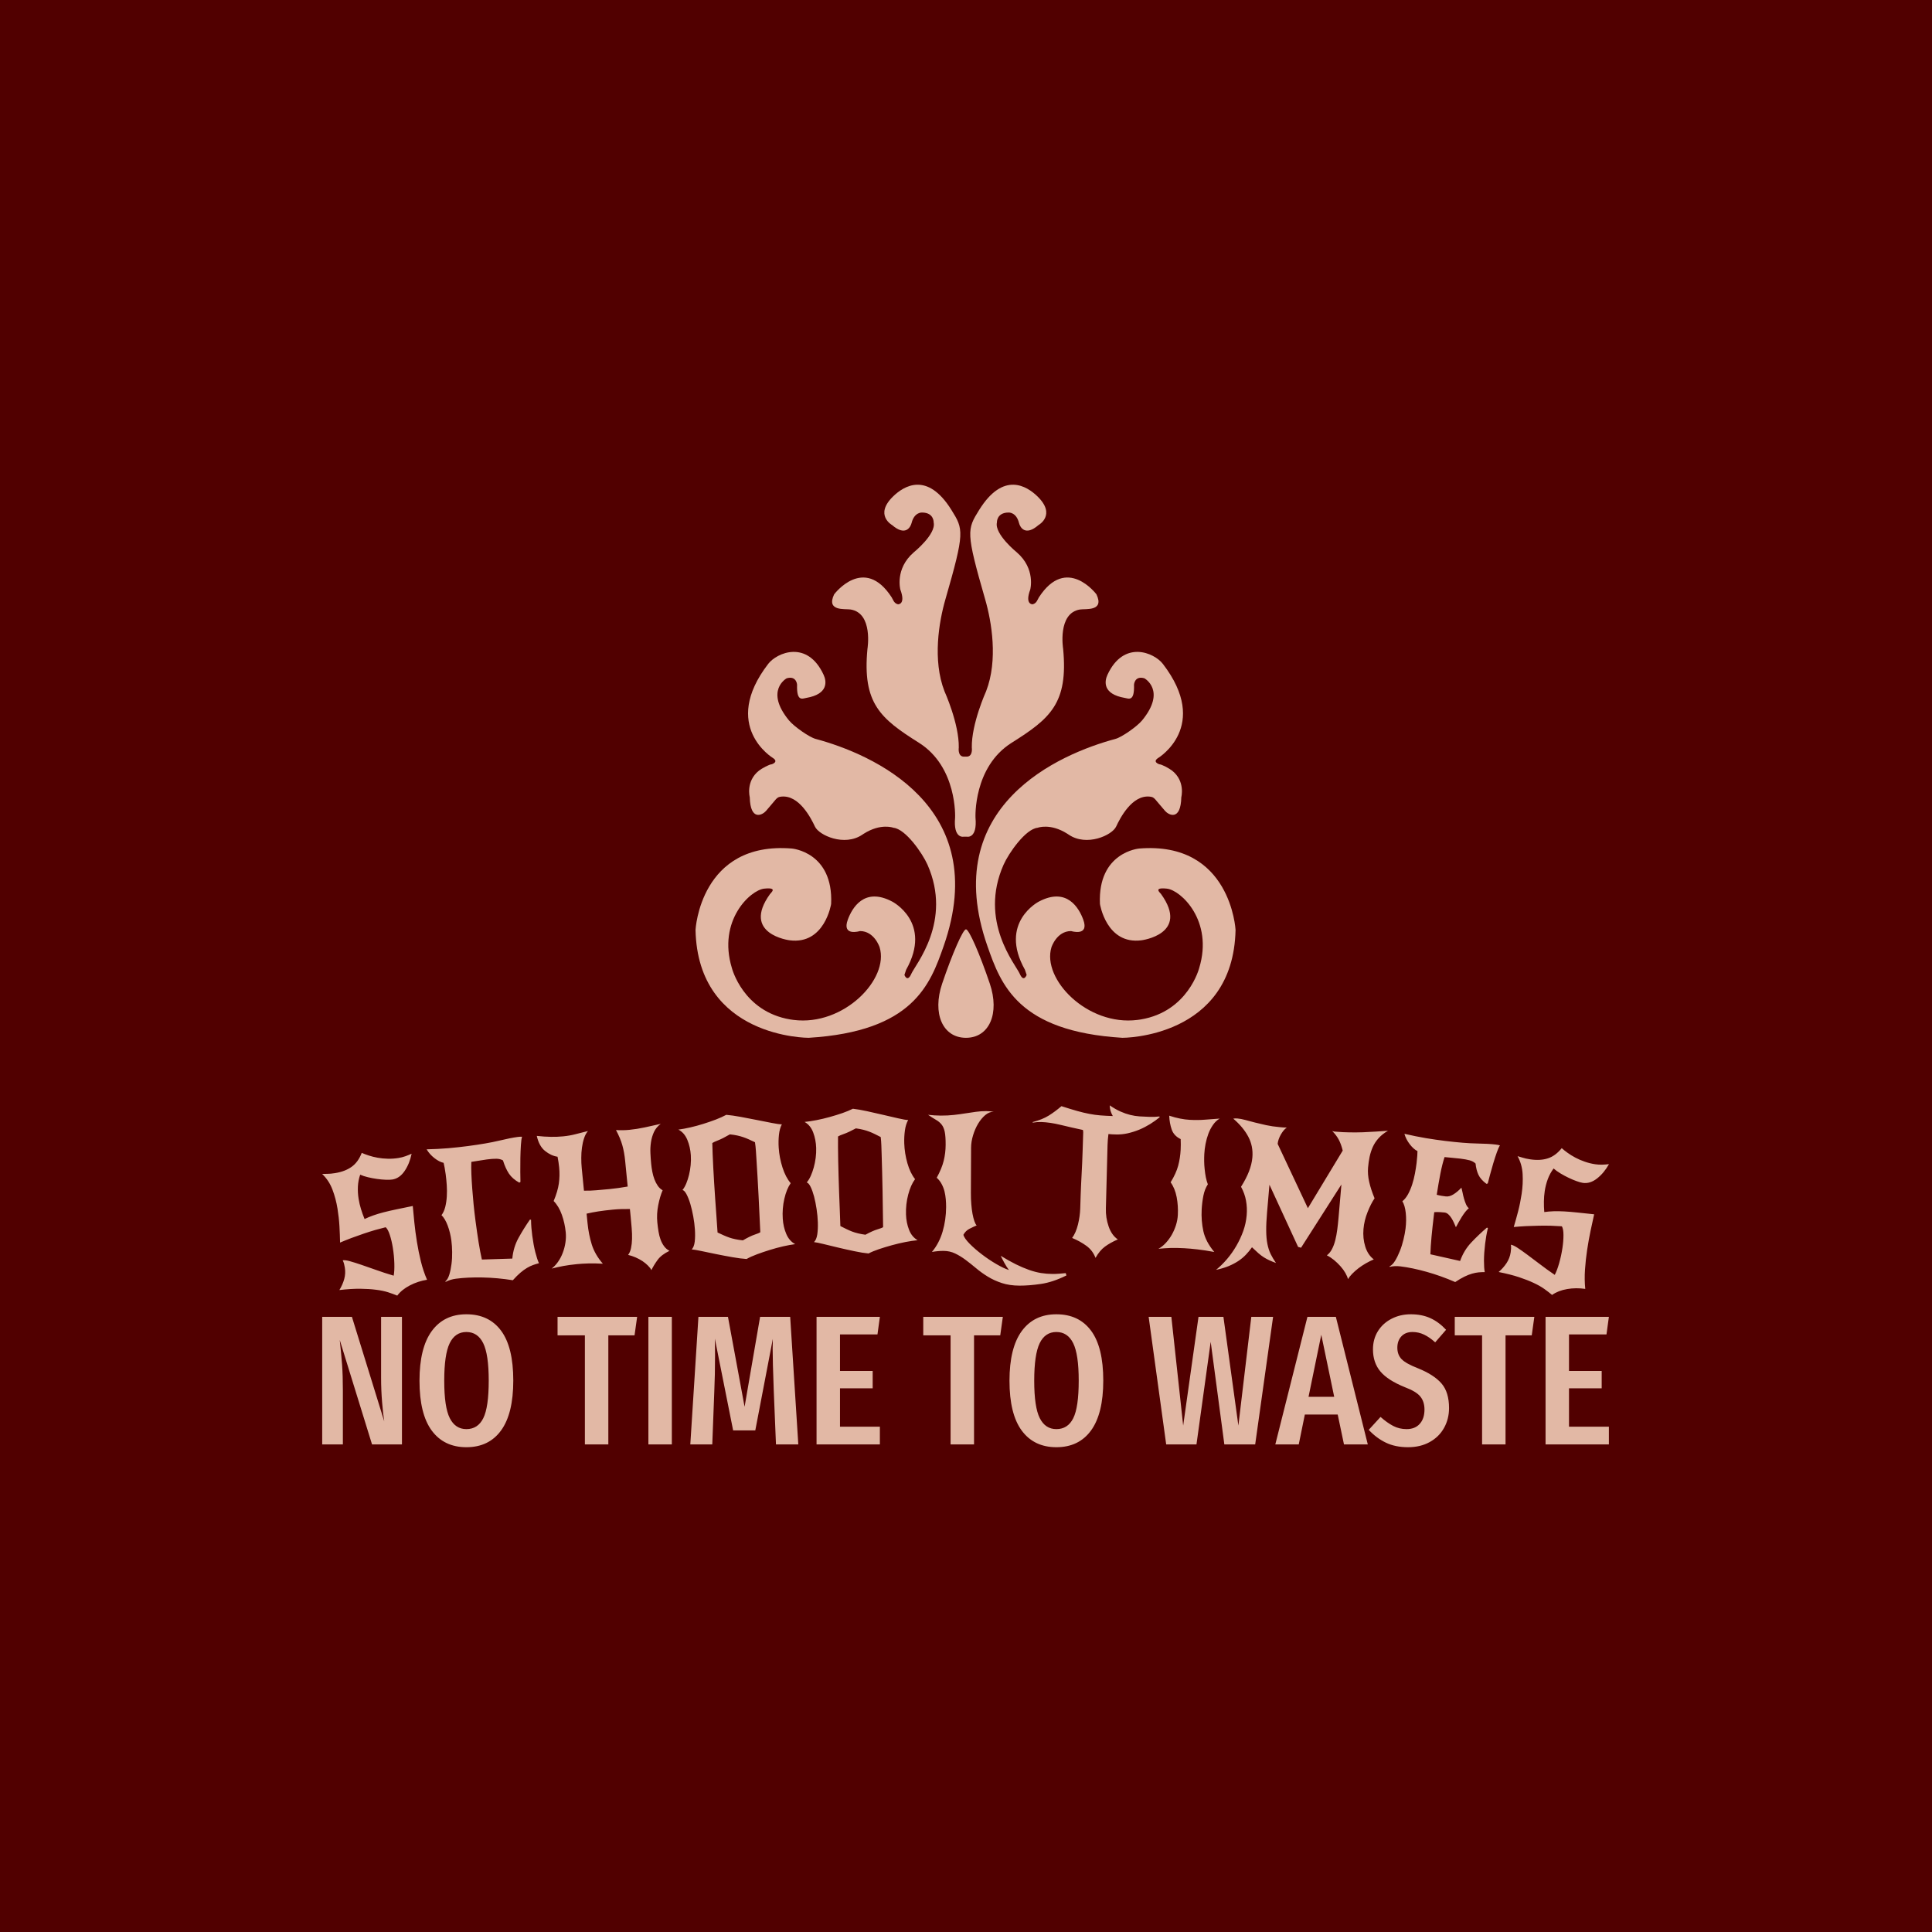 <svg xmlns="http://www.w3.org/2000/svg" version="1.1" xmlns:xlink="http://www.w3.org/1999/xlink" xmlns:svgjs="http://svgjs.dev/svgjs" width="1500" height="1500" viewBox="0 0 1500 1500"><rect width="1500" height="1500" fill="#510000"></rect><g transform="matrix(0.667,0,0,0.667,249.394,376.118)"><svg viewBox="0 0 396 296" data-background-color="#510000" preserveAspectRatio="xMidYMid meet" height="1121" width="1500" xmlns="http://www.w3.org/2000/svg" xmlns:xlink="http://www.w3.org/1999/xlink"><g id="tight-bounds" transform="matrix(1,0,0,1,0.24,0.085)"><svg viewBox="0 0 395.52 295.829" height="295.829" width="395.52"><g><svg viewBox="0 0 395.52 295.829" height="295.829" width="395.52"><g transform="matrix(1,0,0,1,0,190.763)"><svg viewBox="0 0 395.52 105.066" height="105.066" width="395.52"><g id="textblocktransform"><svg viewBox="0 0 395.52 105.066" height="105.066" width="395.52" id="textblock"><g><svg viewBox="0 0 395.52 58.469" height="58.469" width="395.52"><g transform="matrix(1,0,0,1,0,0)"><svg width="395.52" viewBox="-1.262 -40.338 350.395 51.798" height="58.469" data-palette-color="#e2b8a5"><path d="M9.102-21.464v0c-0.364 1.051-0.572 2.131-0.622 3.241-0.05 1.115 0.015 2.233 0.195 3.351v0c0.151 0.935 0.367 1.859 0.649 2.772 0.275 0.908 0.599 1.811 0.974 2.71v0c0.733-0.354 1.515-0.68 2.344-0.975 0.824-0.295 1.751-0.576 2.782-0.843 1.024-0.266 2.189-0.535 3.496-0.807 1.306-0.278 2.806-0.587 4.5-0.927v0c0.108 1.299 0.251 2.792 0.428 4.479 0.171 1.688 0.406 3.463 0.706 5.325v0c0.284 1.764 0.642 3.526 1.074 5.287 0.432 1.76 0.991 3.426 1.676 4.997v0c-1.672 0.269-3.236 0.785-4.694 1.546-1.464 0.763-2.602 1.685-3.413 2.768v0c-0.745-0.305-1.577-0.607-2.496-0.905-0.919-0.298-2.002-0.525-3.25-0.681-1.242-0.165-2.682-0.257-4.319-0.277-1.63-0.014-3.529 0.102-5.696 0.35v0c0.598-0.981 1.038-1.98 1.32-2.998 0.282-1.018 0.337-2.056 0.166-3.116v0c-0.057-0.355-0.128-0.692-0.213-1.009-0.085-0.317-0.205-0.642-0.36-0.975v0c0.448-0.072 1.103 0.011 1.965 0.251 0.862 0.239 1.886 0.56 3.073 0.963 1.186 0.403 2.524 0.87 4.013 1.4 1.484 0.537 3.092 1.062 4.822 1.573v0c0.16-0.85 0.22-1.97 0.178-3.361-0.043-1.398-0.18-2.817-0.413-4.259v0c-0.203-1.257-0.471-2.402-0.807-3.435-0.329-1.034-0.707-1.746-1.134-2.137v0c-0.858 0.206-1.807 0.457-2.846 0.752-1.038 0.302-2.102 0.639-3.19 1.011-1.095 0.372-2.187 0.761-3.277 1.165-1.088 0.412-2.125 0.829-3.11 1.251v0c-0.026-1.38-0.082-2.857-0.167-4.43-0.09-1.566-0.267-3.168-0.531-4.806v0c-0.295-1.83-0.757-3.568-1.387-5.216-0.622-1.642-1.556-3.055-2.8-4.239v0c0.321-0.018 0.779-0.028 1.373-0.029 0.595 0.005 1.311-0.059 2.146-0.193v0c1.83-0.295 3.334-0.868 4.514-1.72 1.187-0.846 2.104-2.112 2.752-3.796v0c0.531 0.239 1.171 0.48 1.919 0.724 0.748 0.244 1.557 0.445 2.427 0.602 0.863 0.158 1.775 0.247 2.737 0.268 0.957 0.028 1.932-0.038 2.926-0.198v0c0.645-0.104 1.265-0.261 1.859-0.472 0.588-0.209 1.158-0.44 1.712-0.691v0c-0.365 1.801-1 3.369-1.907 4.703-0.906 1.334-2.017 2.108-3.333 2.32v0c-0.454 0.073-1.052 0.095-1.792 0.066-0.747-0.028-1.536-0.1-2.365-0.217-0.821-0.111-1.643-0.265-2.465-0.464-0.829-0.197-1.541-0.43-2.139-0.699zM32.362 7.727l-0.069-0.142c0.451-0.355 0.808-0.961 1.071-1.816 0.264-0.855 0.463-1.816 0.598-2.884 0.141-1.068 0.201-2.168 0.179-3.301-0.015-1.128-0.083-2.158-0.207-3.09v0c-0.192-1.454-0.528-2.822-1.006-4.103-0.485-1.281-1.047-2.225-1.686-2.834v0c0.447-0.584 0.787-1.325 1.017-2.222 0.224-0.897 0.367-1.851 0.429-2.861 0.061-1.01 0.057-2.035-0.013-3.075-0.07-1.04-0.165-2.012-0.285-2.918v0c-0.098-0.74-0.2-1.382-0.305-1.927-0.106-0.544-0.194-0.96-0.266-1.246v0c-0.774-0.16-1.611-0.591-2.511-1.292-0.893-0.702-1.597-1.497-2.11-2.384v0c2.098-0.049 4.079-0.152 5.94-0.311 1.868-0.166 3.624-0.358 5.27-0.575v0c3.516-0.465 6.34-0.952 8.472-1.463 2.131-0.51 3.825-0.849 5.081-1.015v0c0.258-0.034 0.483-0.057 0.676-0.069 0.193-0.012 0.375-0.013 0.545-0.001v0c-0.14 0.415-0.246 1.169-0.317 2.261-0.071 1.092-0.119 2.279-0.144 3.559-0.025 1.288-0.031 2.536-0.02 3.745 0.013 1.215 0.026 2.132 0.041 2.749v0l-0.318 0.193c-1.241-0.69-2.18-1.511-2.817-2.462-0.629-0.946-1.171-2.145-1.625-3.598v0c-0.502-0.29-1.097-0.44-1.785-0.45-0.694-0.009-1.556 0.054-2.587 0.19v0c-0.839 0.111-1.643 0.234-2.412 0.37-0.769 0.135-1.378 0.233-1.828 0.292v0c-0.041 0.96-0.037 2.059 0.012 3.297 0.049 1.238 0.126 2.556 0.23 3.953 0.104 1.398 0.229 2.851 0.375 4.359 0.152 1.506 0.326 3 0.522 4.48v0c0.269 2.036 0.547 3.962 0.834 5.781 0.293 1.811 0.592 3.385 0.897 4.723v0l8.288-0.258c0.186-2.055 0.751-3.936 1.695-5.641 0.939-1.698 1.974-3.358 3.104-4.98v0l0.299 0.051c0.006 0.759 0.04 1.501 0.103 2.226 0.063 0.731 0.14 1.437 0.23 2.118v0c0.221 1.672 0.5 3.175 0.838 4.509 0.344 1.333 0.674 2.325 0.988 2.976v0c-0.54 0.139-1.07 0.299-1.59 0.483-0.514 0.182-1.061 0.443-1.642 0.782-0.581 0.339-1.188 0.779-1.823 1.32-0.635 0.541-1.321 1.224-2.059 2.048v0c-2.816-0.448-5.573-0.699-8.27-0.753-2.704-0.053-5.119 0.061-7.248 0.343v0c-1.031 0.136-1.961 0.424-2.791 0.863zM71.125-33.35v0c-0.44 0.499-0.791 1.147-1.054 1.943-0.264 0.79-0.458 1.643-0.582 2.56-0.125 0.91-0.186 1.847-0.185 2.811-0.005 0.965 0.035 1.882 0.121 2.752v0l0.608 6.17c1.081 0.027 2.206-0.01 3.376-0.112 1.163-0.095 2.362-0.203 3.595-0.324v0c0.876-0.086 1.684-0.183 2.424-0.289 0.74-0.106 1.577-0.239 2.513-0.399v0l-0.69-6.996c-0.156-1.586-0.414-3.007-0.773-4.265-0.351-1.252-0.925-2.625-1.722-4.121v0c1.181 0.085 2.405 0.064 3.672-0.06v0c1.36-0.134 2.752-0.355 4.175-0.663 1.424-0.301 2.87-0.621 4.336-0.96v0c-0.818 0.603-1.432 1.34-1.842 2.211-0.403 0.877-0.675 1.812-0.818 2.804-0.15 0.993-0.198 1.996-0.146 3.009 0.046 1.007 0.112 1.948 0.198 2.824v0c0.073 0.743 0.179 1.476 0.318 2.199 0.138 0.723 0.33 1.408 0.574 2.054 0.245 0.646 0.547 1.229 0.906 1.749 0.359 0.521 0.802 0.932 1.328 1.236v0c-0.482 1.093-0.881 2.442-1.199 4.047-0.318 1.599-0.4 3.175-0.247 4.727v0c0.083 0.843 0.19 1.659 0.322 2.451 0.124 0.785 0.31 1.517 0.558 2.195 0.248 0.679 0.569 1.284 0.963 1.815 0.395 0.537 0.885 0.954 1.47 1.252v0c-1.465 0.7-2.546 1.527-3.243 2.48-0.69 0.952-1.252 1.875-1.686 2.769v0c-0.201-0.409-0.52-0.826-0.958-1.253-0.431-0.433-0.927-0.836-1.486-1.21-0.559-0.367-1.174-0.698-1.846-0.993-0.665-0.289-1.347-0.517-2.047-0.683v0c0.373-0.492 0.637-1.115 0.791-1.866 0.161-0.746 0.253-1.579 0.276-2.499 0.023-0.92-0.01-1.898-0.099-2.935-0.082-1.037-0.176-2.089-0.281-3.157v0l-0.201-2.041c-0.952-0.007-1.778 0.001-2.48 0.024-0.701 0.022-1.44 0.072-2.216 0.148v0c-1.453 0.143-2.754 0.302-3.902 0.475-1.141 0.18-2.206 0.385-3.195 0.617v0l0.253 2.567c0.205 2.077 0.591 4.025 1.159 5.845 0.575 1.826 1.581 3.565 3.017 5.219v0c-1.475-0.082-2.794-0.106-3.956-0.072-1.156 0.034-2.171 0.094-3.047 0.18v0c-1.453 0.143-2.709 0.314-3.768 0.512-1.058 0.205-2.114 0.44-3.166 0.704v0c0.635-0.485 1.211-1.098 1.728-1.838 0.517-0.734 0.943-1.543 1.278-2.428 0.342-0.884 0.586-1.806 0.732-2.765 0.153-0.966 0.183-1.917 0.09-2.852v0c-0.163-1.652-0.518-3.245-1.064-4.779-0.54-1.534-1.282-2.778-2.226-3.73v0c0.743-1.768 1.216-3.366 1.416-4.792 0.201-1.427 0.228-2.886 0.081-4.379v0c-0.089-0.902-0.234-1.866-0.436-2.891v0c-1.19-0.177-2.327-0.705-3.412-1.583-1.084-0.871-1.831-2.234-2.242-4.089v0c1.389 0.158 2.67 0.242 3.844 0.254 1.181 0.018 2.289-0.025 3.323-0.127v0c1.234-0.122 2.383-0.325 3.447-0.611 1.07-0.286 2.178-0.566 3.323-0.841zM106.412-5.721v0c0.606 0.281 1.161 0.536 1.663 0.764 0.509 0.227 1.02 0.431 1.533 0.612 0.519 0.18 1.077 0.331 1.673 0.452 0.596 0.128 1.271 0.231 2.024 0.31v0c1.32-0.767 2.378-1.283 3.176-1.549 0.798-0.266 1.321-0.487 1.571-0.664v0c-0.138-3.151-0.296-6.458-0.474-9.92-0.178-3.462-0.368-6.75-0.57-9.863v0c-0.053-0.812-0.105-1.617-0.157-2.415-0.052-0.798-0.135-1.568-0.25-2.309v0c-0.6-0.288-1.154-0.546-1.664-0.774-0.502-0.228-1.01-0.429-1.522-0.602-0.519-0.18-1.067-0.332-1.643-0.455-0.583-0.129-1.251-0.233-2.004-0.311v0c-1.32 0.767-2.387 1.307-3.202 1.621-0.808 0.313-1.336 0.561-1.585 0.744v0c0.019 0.814 0.05 1.797 0.091 2.951 0.041 1.153 0.099 2.395 0.172 3.726 0.066 1.332 0.147 2.73 0.242 4.193 0.095 1.457 0.187 2.884 0.278 4.281v0c0.095 1.464 0.207 3.04 0.337 4.729 0.123 1.682 0.226 3.175 0.311 4.479zM96.863-17.287v0c0.39-0.48 0.735-1.08 1.035-1.801 0.294-0.721 0.544-1.502 0.75-2.343 0.205-0.848 0.352-1.73 0.439-2.644 0.087-0.921 0.102-1.82 0.046-2.699v0c-0.097-1.49-0.415-2.886-0.954-4.187-0.545-1.301-1.357-2.227-2.435-2.778v0c1-0.132 2.086-0.333 3.258-0.602 1.178-0.27 2.357-0.591 3.535-0.961 1.185-0.371 2.319-0.762 3.401-1.173 1.082-0.418 2.029-0.847 2.843-1.287v0c1.081 0.09 2.376 0.273 3.884 0.549 1.501 0.277 2.993 0.564 4.475 0.862 1.489 0.297 2.853 0.566 4.091 0.807 1.239 0.247 2.135 0.369 2.689 0.366v0c-0.411 0.775-0.676 1.731-0.796 2.868-0.12 1.13-0.141 2.297-0.063 3.501v0c0.118 1.816 0.462 3.611 1.031 5.385 0.569 1.774 1.313 3.198 2.232 4.274v0c-0.746 1.064-1.322 2.481-1.728 4.251-0.406 1.77-0.549 3.58-0.429 5.43v0c0.097 1.49 0.417 2.872 0.96 4.146 0.537 1.268 1.345 2.191 2.425 2.769v0c-1 0.132-2.103 0.334-3.308 0.605-1.204 0.279-2.406 0.604-3.604 0.976-1.198 0.372-2.355 0.764-3.471 1.177-1.116 0.413-2.066 0.842-2.853 1.288v0c-1.08-0.064-2.363-0.227-3.85-0.492-1.48-0.258-2.954-0.536-4.423-0.835-1.469-0.292-2.816-0.572-4.043-0.84-1.226-0.261-2.101-0.408-2.624-0.441v0c0.432-0.449 0.706-1.158 0.824-2.127 0.111-0.969 0.126-2.069 0.046-3.3v0c-0.074-1.138-0.225-2.327-0.452-3.569-0.228-1.241-0.495-2.383-0.804-3.425-0.314-1.035-0.658-1.901-1.03-2.598-0.366-0.691-0.731-1.075-1.097-1.152zM139.854-7.477v0c0.597 0.301 1.142 0.573 1.637 0.817 0.501 0.244 1.006 0.464 1.512 0.662 0.513 0.197 1.066 0.366 1.657 0.507 0.592 0.148 1.263 0.273 2.013 0.375v0c1.344-0.724 2.419-1.205 3.225-1.445 0.806-0.239 1.336-0.443 1.591-0.611v0c-0.035-3.154-0.085-6.464-0.15-9.931-0.065-3.466-0.148-6.759-0.248-9.877v0c-0.026-0.813-0.052-1.619-0.078-2.418-0.026-0.8-0.084-1.571-0.175-2.316v0c-0.59-0.308-1.136-0.584-1.638-0.828-0.495-0.244-0.995-0.461-1.501-0.652-0.513-0.197-1.056-0.366-1.628-0.507-0.578-0.148-1.243-0.273-1.993-0.376v0c-1.344 0.724-2.428 1.229-3.253 1.515-0.818 0.287-1.354 0.517-1.608 0.693v0c-0.007 0.814-0.009 1.798-0.005 2.951 0.004 1.154 0.021 2.397 0.05 3.731 0.023 1.333 0.058 2.733 0.106 4.198 0.047 1.459 0.093 2.889 0.138 4.288v0c0.047 1.466 0.108 3.045 0.183 4.737 0.068 1.685 0.123 3.181 0.164 4.487zM130.686-19.348v0c0.405-0.467 0.77-1.055 1.094-1.766 0.317-0.711 0.592-1.483 0.825-2.318 0.233-0.841 0.408-1.717 0.526-2.628 0.117-0.918 0.162-1.816 0.133-2.696v0c-0.048-1.493-0.32-2.898-0.816-4.216-0.503-1.318-1.284-2.27-2.343-2.856v0c1.004-0.099 2.096-0.264 3.275-0.496 1.186-0.232 2.375-0.513 3.565-0.845 1.197-0.332 2.342-0.686 3.437-1.061 1.095-0.382 2.056-0.78 2.883-1.194v0c1.078 0.125 2.366 0.351 3.864 0.676 1.491 0.325 2.973 0.661 4.445 1.007 1.479 0.346 2.833 0.659 4.062 0.94 1.23 0.287 2.122 0.438 2.676 0.454v0c-0.436 0.761-0.732 1.708-0.888 2.84-0.157 1.126-0.216 2.292-0.178 3.497v0c0.059 1.819 0.344 3.624 0.855 5.416 0.511 1.791 1.208 3.239 2.091 4.344v0c-0.78 1.039-1.402 2.436-1.865 4.193-0.464 1.756-0.666 3.56-0.606 5.412v0c0.048 1.493 0.323 2.884 0.825 4.176 0.495 1.285 1.273 2.233 2.333 2.846v0c-1.004 0.099-2.113 0.265-3.326 0.497-1.213 0.239-2.424 0.525-3.634 0.858-1.21 0.333-2.379 0.687-3.508 1.064-1.128 0.377-2.093 0.775-2.893 1.194v0c-1.077-0.099-2.354-0.304-3.832-0.617-1.471-0.306-2.935-0.632-4.394-0.979-1.458-0.34-2.796-0.664-4.013-0.971-1.217-0.301-2.086-0.476-2.608-0.526v0c0.446-0.435 0.744-1.135 0.893-2.1 0.142-0.965 0.194-2.064 0.153-3.297v0c-0.037-1.139-0.149-2.333-0.335-3.581-0.187-1.248-0.418-2.398-0.692-3.45-0.28-1.045-0.596-1.922-0.945-2.63-0.343-0.703-0.696-1.098-1.059-1.187zM201.219 5.34l0.188 0.631c-2.479 1.229-4.792 1.999-6.94 2.31-2.148 0.317-4.099 0.472-5.852 0.465v0c-1.793-0.008-3.389-0.241-4.787-0.701-1.398-0.459-2.672-1.041-3.823-1.746-1.15-0.705-2.21-1.466-3.18-2.284-0.977-0.818-1.933-1.578-2.87-2.282-0.944-0.704-1.895-1.285-2.853-1.742-0.958-0.464-2.007-0.699-3.147-0.704v0c-1.04-0.004-2.097 0.091-3.171 0.287v0c1.307-1.561 2.275-3.404 2.903-5.528 0.629-2.131 0.949-4.366 0.959-6.706v0c0.003-0.687-0.027-1.397-0.091-2.13-0.064-0.727-0.18-1.441-0.35-2.142-0.177-0.701-0.437-1.369-0.782-2.003-0.337-0.641-0.781-1.207-1.333-1.696v0c0.921-1.683 1.554-3.223 1.9-4.622 0.346-1.399 0.522-2.848 0.529-4.348v0c0.007-1.527-0.075-2.704-0.245-3.531-0.176-0.834-0.46-1.495-0.851-1.983-0.385-0.488-0.879-0.907-1.485-1.257-0.599-0.343-1.337-0.809-2.214-1.399v0c0.62 0.069 1.213 0.122 1.779 0.157 0.573 0.036 1.136 0.055 1.69 0.058v0c1.3 0.006 2.504-0.056 3.611-0.185 1.107-0.122 2.148-0.264 3.122-0.426 0.981-0.156 1.925-0.295 2.832-0.418 0.914-0.129 1.841-0.192 2.781-0.188v0c0.653 0.003 1.353 0.056 2.099 0.159v0c-0.813-0.003-1.588 0.3-2.324 0.91-0.729 0.617-1.383 1.404-1.96 2.361-0.571 0.958-1.029 2.012-1.374 3.164-0.352 1.159-0.53 2.288-0.534 3.388v0l-0.053 12.35c-0.005 1.073 0.034 2.09 0.116 3.051 0.076 0.96 0.185 1.824 0.329 2.591 0.143 0.761 0.311 1.418 0.502 1.972 0.191 0.554 0.399 0.945 0.625 1.173v0c-0.554 0.231-1.196 0.532-1.924 0.902-0.735 0.37-1.301 0.928-1.697 1.672v0c0.197 0.654 0.77 1.463 1.719 2.428 0.956 0.964 2.068 1.929 3.338 2.894 1.263 0.965 2.569 1.841 3.919 2.627 1.343 0.786 2.488 1.327 3.433 1.625v0c-0.424-0.555-0.838-1.2-1.242-1.936-0.404-0.735-0.734-1.38-0.992-1.934v0c1.496 0.92 2.876 1.692 4.14 2.318 1.264 0.619 2.459 1.127 3.584 1.525 1.118 0.391 2.197 0.673 3.236 0.844 1.039 0.164 2.096 0.249 3.169 0.254v0c0.553 0.002 1.123-0.019 1.711-0.063 0.587-0.044 1.207-0.098 1.86-0.162zM226.717-37.314l0.094 0.193c-0.802 0.661-1.675 1.287-2.621 1.877-0.946 0.583-1.929 1.089-2.95 1.517-1.027 0.421-2.082 0.754-3.164 0.999-1.082 0.239-2.159 0.341-3.231 0.307v0c-0.353-0.011-0.693-0.022-1.02-0.033-0.327-0.01-0.652-0.038-0.978-0.081v0c-0.131 0.976-0.213 1.968-0.245 2.973v0c-0.088 2.765-0.161 5.544-0.217 8.338-0.056 2.8-0.135 5.775-0.235 8.927v0c-0.054 1.692 0.197 3.338 0.752 4.936 0.549 1.592 1.382 2.766 2.499 3.522v0c-1.387 0.603-2.555 1.256-3.505 1.959-0.956 0.703-1.813 1.726-2.569 3.069v0c-0.51-1.35-1.339-2.444-2.486-3.281-1.141-0.83-2.435-1.545-3.884-2.145v0c0.683-0.925 1.212-2.139 1.587-3.641 0.368-1.502 0.575-2.966 0.621-4.393v0c0.045-1.399 0.085-2.645 0.12-3.738 0.035-1.086 0.077-2.102 0.127-3.047 0.043-0.939 0.089-1.848 0.138-2.727 0.041-0.879 0.088-1.821 0.14-2.827 0.046-1.006 0.088-2.112 0.126-3.318 0.038-1.199 0.084-2.612 0.136-4.238v0c0.008-0.26 0.016-0.506 0.024-0.739 0.007-0.227-0.018-0.471-0.077-0.733v0c-2.133-0.455-4.159-0.917-6.079-1.385-1.926-0.469-3.685-0.728-5.278-0.779v0c-0.713-0.023-1.478 0.033-2.296 0.166v0l-0.045-0.151c1.776-0.463 3.235-1.05 4.378-1.761 1.143-0.71 2.301-1.567 3.474-2.57v0c1.677 0.541 3.104 0.976 4.281 1.307 1.177 0.331 2.276 0.593 3.296 0.786 1.021 0.199 2.024 0.338 3.008 0.417 0.991 0.078 2.123 0.138 3.396 0.178v0c-0.309-0.564-0.523-1.067-0.642-1.511-0.113-0.437-0.178-0.903-0.195-1.397v0c1.051 0.721 2.033 1.282 2.948 1.685 0.914 0.403 1.792 0.708 2.632 0.915 0.84 0.207 1.683 0.341 2.528 0.401 0.845 0.054 1.721 0.095 2.627 0.124v0c0.52 0.017 1 0.019 1.441 0.006 0.441-0.019 0.889-0.055 1.344-0.107zM243.132-36.74v0c-0.71 0.416-1.319 0.994-1.826 1.734-0.514 0.733-0.934 1.542-1.262 2.425-0.321 0.877-0.574 1.792-0.759 2.743-0.178 0.952-0.291 1.864-0.338 2.736v0c-0.033 0.619-0.046 1.279-0.037 1.981 0.009 0.702 0.053 1.422 0.134 2.16 0.074 0.738 0.178 1.462 0.313 2.17 0.142 0.702 0.328 1.353 0.556 1.953v0c-0.567 0.851-0.973 1.887-1.219 3.109-0.24 1.229-0.393 2.459-0.46 3.691v0c-0.112 2.084 0.041 4.071 0.459 5.963 0.418 1.899 1.408 3.785 2.97 5.658v0c-1.745-0.321-3.275-0.557-4.589-0.708-1.307-0.151-2.497-0.255-3.568-0.313v0c-1.465-0.079-2.735-0.101-3.812-0.065-1.077 0.042-2.156 0.114-3.236 0.215v0c0.708-0.382 1.371-0.907 1.987-1.575 0.624-0.667 1.171-1.412 1.643-2.234 0.465-0.823 0.846-1.697 1.143-2.623 0.291-0.932 0.46-1.851 0.509-2.756v0c0.089-1.658-0.016-3.286-0.317-4.884-0.308-1.599-0.856-2.94-1.645-4.025v0c1.003-1.635 1.689-3.144 2.057-4.526 0.368-1.382 0.593-2.822 0.673-4.32v0c0.049-0.905 0.051-1.88 0.008-2.923v0c-1.236-0.594-2.051-1.463-2.443-2.606-0.399-1.143-0.625-2.401-0.678-3.772v0c1.056 0.351 2.043 0.614 2.962 0.791 0.918 0.183 1.8 0.297 2.645 0.343v0c1.491 0.08 2.877 0.065 4.159-0.046 1.275-0.111 2.598-0.21 3.971-0.296zM265.292-1.579l-0.804-0.22-7.801-16.935-0.643 7.442c-0.173 2.006-0.252 3.695-0.238 5.069 0.009 1.373 0.115 2.576 0.321 3.611 0.206 1.028 0.501 1.944 0.886 2.746 0.393 0.797 0.878 1.612 1.455 2.445v0c-0.694-0.254-1.302-0.501-1.823-0.74-0.515-0.239-1.013-0.509-1.495-0.812-0.476-0.302-0.966-0.672-1.47-1.111-0.497-0.438-1.08-0.977-1.748-1.616v0c-0.519 0.738-1.076 1.416-1.671 2.034-0.589 0.618-1.274 1.188-2.055 1.709-0.781 0.515-1.66 0.977-2.639 1.388-0.985 0.403-2.125 0.743-3.42 1.019v0c1.051-0.853 2.049-1.834 2.994-2.943 0.946-1.109 1.792-2.311 2.54-3.605 0.747-1.287 1.371-2.628 1.873-4.023 0.495-1.396 0.806-2.821 0.932-4.276v0c0.118-1.362 0.059-2.692-0.177-3.99-0.23-1.291-0.683-2.555-1.359-3.791v0c1.85-2.905 2.879-5.559 3.087-7.964v0c0.176-2.039-0.19-3.921-1.098-5.645-0.914-1.732-2.284-3.379-4.109-4.942v0c0.333-0.065 0.709-0.079 1.127-0.044v0c0.651 0.056 1.369 0.192 2.153 0.407 0.778 0.214 1.638 0.443 2.581 0.685 0.943 0.242 1.976 0.485 3.099 0.73 1.123 0.244 2.365 0.425 3.727 0.543v0c0.319 0.028 0.634 0.055 0.946 0.081 0.306 0.026 0.622 0.037 0.951 0.032v0c-0.312 0.207-0.607 0.476-0.883 0.807-0.27 0.338-0.52 0.708-0.748 1.11-0.236 0.408-0.43 0.833-0.582 1.275-0.152 0.442-0.245 0.859-0.279 1.25v0l8.233 17.514 9.486-15.691c-0.287-1.169-0.649-2.164-1.087-2.985-0.438-0.821-1.032-1.605-1.784-2.352v0c0.227 0.087 0.436 0.138 0.629 0.154 0.193 0.017 0.402 0.035 0.628 0.055v0c1.103 0.095 2.259 0.152 3.468 0.169 1.202 0.024 2.411 0.014 3.626-0.028 1.208-0.043 2.388-0.105 3.539-0.186 1.151-0.075 2.251-0.15 3.302-0.227v0c-1.029 0.6-1.876 1.27-2.542 2.009-0.673 0.745-1.2 1.539-1.581 2.383-0.381 0.85-0.673 1.749-0.876 2.694-0.196 0.947-0.337 1.921-0.423 2.925v0c-0.107 1.235-0.005 2.536 0.305 3.901 0.304 1.365 0.793 2.859 1.47 4.483v0c-0.674 0.986-1.311 2.239-1.911 3.759-0.606 1.513-0.976 3.047-1.111 4.602v0c-0.146 1.687 0.017 3.287 0.489 4.8 0.472 1.506 1.245 2.664 2.32 3.472v0c-0.708 0.3-1.425 0.656-2.15 1.069-0.718 0.413-1.393 0.86-2.023 1.341-0.631 0.487-1.196 0.987-1.696 1.499-0.499 0.512-0.886 1.001-1.16 1.466v0c-0.117-0.499-0.354-1.058-0.708-1.677-0.355-0.62-0.8-1.23-1.338-1.832-0.537-0.602-1.124-1.168-1.76-1.698-0.644-0.524-1.293-0.948-1.948-1.273v0c0.557-0.407 1.021-0.969 1.391-1.686 0.376-0.717 0.677-1.524 0.902-2.421 0.225-0.897 0.405-1.862 0.541-2.895 0.136-1.032 0.249-2.066 0.338-3.102v0l0.794-9.186zM289.426 3.642l-0.032-0.155c0.525-0.232 1.022-0.729 1.491-1.491 0.469-0.762 0.901-1.643 1.298-2.643 0.403-0.999 0.736-2.05 0.997-3.153 0.267-1.096 0.458-2.11 0.572-3.043v0c0.177-1.456 0.193-2.864 0.049-4.225-0.15-1.361-0.459-2.416-0.925-3.165v0c0.579-0.454 1.092-1.086 1.54-1.898 0.441-0.813 0.818-1.7 1.13-2.663 0.312-0.963 0.563-1.956 0.754-2.981 0.192-1.024 0.342-1.99 0.453-2.896v0c0.09-0.741 0.152-1.388 0.185-1.942 0.034-0.553 0.052-0.978 0.054-1.273v0c-0.71-0.348-1.413-0.974-2.109-1.878-0.689-0.903-1.172-1.848-1.448-2.835v0c2.044 0.477 3.987 0.87 5.83 1.181 1.85 0.305 3.599 0.558 5.247 0.759v0c3.521 0.428 6.377 0.66 8.568 0.698 2.191 0.038 3.916 0.133 5.173 0.285v0c0.258 0.031 0.482 0.065 0.673 0.102 0.19 0.037 0.366 0.081 0.527 0.135v0c-0.235 0.334-0.516 0.955-0.84 1.862-0.326 0.914-0.652 1.915-0.98 3.004-0.328 1.095-0.628 2.157-0.9 3.185-0.273 1.035-0.475 1.806-0.604 2.314v0l-0.355 0.108c-1.053-0.786-1.782-1.613-2.187-2.482-0.398-0.868-0.658-1.883-0.778-3.046v0c-0.414-0.406-0.953-0.7-1.616-0.881-0.67-0.182-1.521-0.336-2.553-0.462v0c-0.84-0.102-1.65-0.184-2.428-0.244-0.778-0.061-1.393-0.119-1.843-0.173v0c-0.411 1.226-0.793 2.738-1.145 4.535-0.345 1.791-0.674 3.699-0.987 5.722v0c0.442 0.121 0.897 0.22 1.364 0.297 0.468 0.07 0.831 0.121 1.09 0.152v0c0.675 0.082 1.376-0.105 2.103-0.56 0.726-0.449 1.448-1.056 2.165-1.822v0c0.111 0.41 0.22 0.873 0.325 1.389 0.098 0.522 0.222 1.048 0.373 1.576 0.151 0.522 0.329 1.027 0.531 1.515 0.203 0.481 0.467 0.856 0.79 1.124v0c-0.32 0.257-0.646 0.593-0.979 1.009-0.327 0.424-0.644 0.879-0.951 1.366-0.308 0.486-0.595 0.975-0.863 1.466-0.274 0.49-0.516 0.935-0.726 1.332v0c-0.156-0.375-0.337-0.79-0.544-1.244-0.207-0.448-0.435-0.869-0.683-1.262-0.248-0.393-0.526-0.729-0.834-1.008-0.308-0.286-0.657-0.453-1.048-0.5v0c-0.291-0.035-0.713-0.07-1.267-0.103-0.553-0.034-1.061-0.028-1.523 0.016v0l-0.105 0.864c-0.248 2.038-0.459 3.974-0.634 5.806-0.168 1.826-0.272 3.426-0.311 4.797v0l8.09 1.819c0.693-1.944 1.709-3.624 3.05-5.039 1.333-1.41 2.749-2.759 4.249-4.047v0l0.277 0.124c-0.183 0.737-0.336 1.464-0.457 2.181-0.122 0.724-0.224 1.427-0.306 2.108v0c-0.203 1.674-0.308 3.2-0.314 4.576 0.001 1.377 0.072 2.42 0.214 3.128v0c-0.557-0.001-1.111 0.023-1.66 0.071-0.543 0.048-1.138 0.164-1.785 0.347-0.647 0.183-1.345 0.458-2.095 0.824-0.75 0.366-1.585 0.855-2.505 1.468v0c-2.615-1.137-5.222-2.068-7.82-2.793-2.605-0.726-4.973-1.218-7.104-1.477v0c-1.032-0.125-2.005-0.079-2.918 0.139zM334.059-23.154v0c-0.667 0.89-1.194 1.856-1.58 2.896-0.387 1.047-0.666 2.131-0.834 3.252v0c-0.141 0.936-0.217 1.882-0.226 2.838-0.015 0.948 0.019 1.908 0.101 2.878v0c0.806-0.114 1.65-0.186 2.531-0.215 0.874-0.03 1.843-0.015 2.906 0.044 1.056 0.058 2.248 0.157 3.575 0.297 1.328 0.133 2.851 0.295 4.569 0.487v0c-0.293 1.271-0.612 2.736-0.957 4.397-0.352 1.659-0.668 3.422-0.95 5.287v0c-0.267 1.767-0.462 3.554-0.587 5.363-0.125 1.808-0.1 3.565 0.075 5.27v0c-1.674-0.253-3.322-0.238-4.942 0.043-1.627 0.28-2.991 0.813-4.094 1.597v0c-0.616-0.518-1.317-1.058-2.102-1.622-0.785-0.563-1.747-1.11-2.887-1.64-1.133-0.535-2.476-1.061-4.03-1.579-1.548-0.51-3.392-0.977-5.533-1.401v0c0.869-0.752 1.592-1.57 2.171-2.454 0.578-0.884 0.948-1.856 1.108-2.917v0c0.054-0.356 0.088-0.698 0.104-1.026 0.016-0.328 0.001-0.674-0.046-1.038v0c0.448 0.068 1.047 0.347 1.796 0.837 0.749 0.491 1.626 1.108 2.632 1.854 1.007 0.745 2.139 1.597 3.397 2.555 1.25 0.964 2.621 1.953 4.113 2.967v0c0.411-0.76 0.809-1.81 1.193-3.147 0.385-1.344 0.686-2.738 0.905-4.182v0c0.19-1.259 0.283-2.432 0.278-3.518 0.002-1.085-0.141-1.879-0.43-2.38v0c-0.88-0.065-1.86-0.116-2.94-0.151-1.081-0.028-2.197-0.032-3.346-0.009-1.156 0.021-2.315 0.059-3.476 0.112-1.162 0.061-2.277 0.142-3.344 0.244v0c0.395-1.323 0.792-2.746 1.191-4.27 0.391-1.519 0.71-3.099 0.958-4.74v0c0.277-1.833 0.366-3.629 0.267-5.391-0.093-1.753-0.551-3.383-1.375-4.89v0c0.311 0.081 0.75 0.211 1.316 0.391 0.565 0.186 1.266 0.343 2.104 0.469v0c1.833 0.277 3.44 0.189 4.823-0.263 1.389-0.444 2.647-1.37 3.777-2.777v0c0.433 0.389 0.969 0.814 1.608 1.274 0.638 0.46 1.348 0.898 2.128 1.312 0.774 0.413 1.616 0.776 2.525 1.089 0.903 0.318 1.852 0.553 2.847 0.703v0c0.646 0.098 1.284 0.136 1.914 0.117 0.623-0.021 1.237-0.066 1.841-0.137v0c-0.896 1.604-1.979 2.904-3.248 3.899-1.269 0.995-2.563 1.393-3.882 1.194v0c-0.455-0.069-1.031-0.23-1.727-0.483-0.703-0.254-1.432-0.563-2.186-0.927-0.749-0.356-1.484-0.753-2.207-1.192-0.729-0.44-1.337-0.879-1.824-1.317z" opacity="1" transform="matrix(1,0,0,1,0,0)" fill="#e2b8a5" class="wordmark-text-0" data-fill-palette-color="primary" id="text-0"></path></svg></g></svg></g><g transform="matrix(1,0,0,1,0,64.209)"><svg viewBox="0 0 395.52 40.857" height="40.857" width="395.52"><g transform="matrix(1,0,0,1,0,0)"><svg width="395.52" viewBox="3 -35.25 348.46 36" height="40.857" data-palette-color="#e2b8a5"><path d="M24.6-34.55L24.6 0 16.5 0 7.75-28.3Q8.15-24.7 8.38-21.68 8.6-18.65 8.6-14.5L8.6-14.5 8.6 0 3 0 3-34.55 11.05-34.55 19.8-6.25Q19.5-8.05 19.23-11.35 18.95-14.65 18.95-18.05L18.95-18.05 18.95-34.55 24.6-34.55ZM42.05-35.25Q48.15-35.25 51.45-30.8 54.75-26.35 54.75-17.3L54.75-17.3Q54.75-8.35 51.45-3.8 48.15 0.75 42.05 0.75L42.05 0.75Q36 0.75 32.67-3.75 29.35-8.25 29.35-17.25L29.35-17.25Q29.35-26.15 32.67-30.7 36-35.25 42.05-35.25L42.05-35.25ZM42.05-30.45Q39-30.45 37.52-27.4 36.05-24.35 36.05-17.25L36.05-17.25Q36.05-10.1 37.55-7.13 39.05-4.15 42.05-4.15L42.05-4.15Q45.15-4.15 46.62-7.1 48.1-10.05 48.1-17.3L48.1-17.3Q48.1-24.4 46.6-27.43 45.1-30.45 42.05-30.45L42.05-30.45ZM66.74-34.55L88.29-34.55 87.59-29.55 80.49-29.55 80.49 0 74.14 0 74.14-29.55 66.74-29.55 66.74-34.55ZM91.34-34.55L97.69-34.55 97.69 0 91.34 0 91.34-34.55ZM129.74-34.55L131.94 0 125.89 0 125.29-14.6Q124.99-22.6 124.99-26L124.99-26 125.04-28.6 120.29-3.8 114.29-3.8 109.34-28.65Q109.39-27.15 109.39-24.05L109.39-24.05Q109.39-18.8 109.19-14.4L109.19-14.4 108.64 0 102.69 0 104.89-34.55 112.89-34.55 117.39-10.2 121.59-34.55 129.74-34.55ZM136.88-34.55L154.03-34.55 153.38-29.8 143.23-29.8 143.23-19.9 152.08-19.9 152.08-15.2 143.23-15.2 143.23-4.8 154.03-4.8 154.03 0 136.88 0 136.88-34.55ZM165.78-34.55L187.33-34.55 186.63-29.55 179.53-29.55 179.53 0 173.18 0 173.18-29.55 165.78-29.55 165.78-34.55ZM201.83-35.25Q207.93-35.25 211.23-30.8 214.53-26.35 214.53-17.3L214.53-17.3Q214.53-8.35 211.23-3.8 207.93 0.75 201.83 0.75L201.83 0.75Q195.78 0.75 192.45-3.75 189.13-8.25 189.13-17.25L189.13-17.25Q189.13-26.15 192.45-30.7 195.78-35.25 201.83-35.25L201.83-35.25ZM201.83-30.45Q198.78-30.45 197.3-27.4 195.83-24.35 195.83-17.25L195.83-17.25Q195.83-10.1 197.33-7.13 198.83-4.15 201.83-4.15L201.83-4.15Q204.93-4.15 206.4-7.1 207.88-10.05 207.88-17.3L207.88-17.3Q207.88-24.4 206.38-27.43 204.88-30.45 201.83-30.45L201.83-30.45ZM254.62-34.55L260.52-34.55 255.67 0 247.32 0 243.62-27.8 239.77 0 231.57 0 226.82-34.55 232.97-34.55 236.17-5.1 240.32-34.55 247.07-34.55 251.12-5.1 254.62-34.55ZM286.17 0L279.72 0 278.02-8.1 269.12-8.1 267.47 0 261.12 0 269.82-34.55 277.52-34.55 286.17 0ZM273.57-29.7L270.12-12.9 277.07-12.9 273.57-29.7ZM297.82-35.25Q300.82-35.25 303.12-34.2 305.42-33.15 307.37-31.05L307.37-31.05 304.42-27.65Q302.87-29.05 301.39-29.75 299.92-30.45 298.27-30.45L298.27-30.45Q296.37-30.45 295.27-29.28 294.17-28.1 294.17-26.2L294.17-26.2Q294.17-24.3 295.32-23.1 296.47-21.9 299.82-20.6L299.82-20.6Q304.12-18.85 306.14-16.5 308.17-14.15 308.17-9.85L308.17-9.85Q308.17-6.9 306.82-4.48 305.47-2.05 302.94-0.65 300.42 0.75 297.07 0.75L297.07 0.75Q293.62 0.75 291.07-0.48 288.52-1.7 286.42-3.95L286.42-3.95 289.62-7.45Q291.42-5.85 293.07-5 294.72-4.15 296.67-4.15L296.67-4.15Q298.97-4.15 300.24-5.58 301.52-7 301.52-9.45L301.52-9.45Q301.52-11.6 300.39-12.98 299.27-14.35 296.22-15.5L296.22-15.5Q291.62-17.35 289.59-19.75 287.57-22.15 287.57-25.75L287.57-25.75Q287.57-28.5 288.89-30.65 290.22-32.8 292.57-34.02 294.92-35.25 297.82-35.25L297.82-35.25ZM309.72-34.55L331.27-34.55 330.57-29.55 323.47-29.55 323.47 0 317.12 0 317.12-29.55 309.72-29.55 309.72-34.55ZM334.31-34.55L351.46-34.55 350.81-29.8 340.66-29.8 340.66-19.9 349.51-19.9 349.51-15.2 340.66-15.2 340.66-4.8 351.46-4.8 351.46 0 334.31 0 334.31-34.55Z" opacity="1" transform="matrix(1,0,0,1,0,0)" fill="#e2b8a5" class="slogan-text-1" data-fill-palette-color="secondary" id="text-1"></path></svg></g></svg></g></svg></g></svg></g><g transform="matrix(1,0,0,1,114.769,0)"><svg viewBox="0 0 165.982 169.996" height="169.996" width="165.982"><g><svg xmlns="http://www.w3.org/2000/svg" xmlns:xlink="http://www.w3.org/1999/xlink" version="1.1" x="0" y="0" viewBox="5 3.911 90 92.177" enable-background="new 0 0 100 100" xml:space="preserve" height="169.996" width="165.982" class="icon-icon-0" data-fill-palette-color="accent" id="icon-0"><g fill="#e2b8a5" data-fill-palette-color="accent"><path d="M74.994 46.271C65.665 48.771 45.471 57.426 53.644 80.796 55.888 87.216 58.74 95.03 76.148 96.088 76.148 96.088 94.617 96.187 95 78.105 95 78.105 94.229 63.296 78.938 64.544 78.938 64.544 72.013 65.121 72.399 73.777 72.399 73.777 73.456 80.606 79.323 79.836 79.323 79.836 87.395 78.826 82.594 72.141 82.399 71.87 81.246 70.987 83.553 71.228 85.862 71.469 91.346 76.568 88.942 84.453 88.942 84.453 87.102 91.714 79.204 93.03 79.024 93.059 78.839 93.086 78.649 93.108 70.282 94.166 62.686 86.281 64.32 80.991 64.32 80.991 65.188 78.298 67.591 78.298 67.591 78.298 70.682 79.262 69.611 76.375 68.918 74.502 66.916 70.893 62.205 73.393 62.205 73.393 55.473 76.858 59.896 84.743L60.185 85.608S59.703 86.952 59.031 85.414C58.359 83.877 52.164 76.671 56.34 67.237 57.188 65.326 59.994 61.278 62.014 61.084 62.014 61.084 64.106 60.266 66.963 62.078 67.045 62.13 67.125 62.184 67.207 62.238 70.189 64.258 74.422 62.333 75.094 60.89S77.742 55.606 80.67 55.888C81.551 55.974 81.416 56.195 83.268 58.293 83.854 58.958 85.864 60.026 85.961 55.986 85.961 55.986 86.664 53.327 84.422 51.56 83.957 51.194 82.692 50.504 82.307 50.504 82.307 50.504 81.053 50.118 82.114 49.445 82.114 49.445 90.866 44.155 82.884 33.768 81.45 31.903 76.368 29.707 73.65 35.595 73.146 36.686 72.837 38.805 76.538 39.442 77.201 39.555 78.17 40.116 78.076 37.23 78.076 37.23 78.17 35.691 79.806 36.172 79.806 36.172 83.529 38.196 79.423 43.192 78.562 44.234 76.014 45.999 74.994 46.271" fill="#e2b8a5" data-fill-palette-color="accent"></path><path d="M49.666 49.229C48.656 49.157 48.873 47.713 48.873 47.713 48.945 43.746 46.492 38.337 46.492 38.337 44.472 33.144 45.577 26.718 46.637 23.045 49.897 11.754 49.666 11.36 47.647 8.114 43.617 1.637 39.695 4.131 37.91 5.878 34.745 8.975 37.765 10.639 37.765 10.639 39.929 12.514 40.813 11.071 41.011 10.278 41.466 8.457 42.742 8.547 42.742 8.547 44.762 8.547 44.689 10.206 44.689 10.206 45.122 12.153 41.371 15.183 41.371 15.183 38.197 17.924 39.135 21.387 39.135 21.387 40.073 23.911 38.743 23.839 38.743 23.839 38.062 23.695 37.904 23.013 37.692 22.685 33.076 15.544 28.1 22.18 28.1 22.18 26.729 25.065 29.921 24.557 30.84 24.705 34.636 25.313 33.653 31.268 33.653 31.268 32.788 40.357 35.817 42.881 42.236 46.92S48.259 59.398 48.259 59.398C47.937 62.932 49.665 62.572 49.665 62.572H50.254S51.982 62.932 51.659 59.398C51.659 59.398 51.263 50.959 57.682 46.92 64.102 42.881 67.131 40.357 66.266 31.268 66.266 31.268 65.283 25.313 69.078 24.705 69.998 24.557 73.189 25.065 71.818 22.18 71.818 22.18 66.841 15.544 62.225 22.685 62.013 23.013 61.855 23.695 61.175 23.839 61.175 23.839 59.845 23.911 60.782 21.387 60.782 21.387 61.72 17.925 58.546 15.183 58.546 15.183 54.796 12.154 55.228 10.206 55.228 10.206 55.157 8.547 57.176 8.547 57.176 8.547 58.452 8.457 58.907 10.278 59.105 11.07 59.989 12.514 62.153 10.639 62.153 10.639 65.173 8.975 62.008 5.878 60.223 4.131 56.301 1.637 52.27 8.114 50.251 11.36 50.021 11.754 53.28 23.045 54.341 26.718 55.444 33.144 53.425 38.337 53.425 38.337 50.973 43.746 51.045 47.713 51.045 47.713 51.262 49.156 50.252 49.229z" fill="#e2b8a5" data-fill-palette-color="accent"></path><path d="M54.041 87.047C55.732 92.039 53.954 96.088 50.072 96.088S44.415 92.039 46.106 87.047C47.796 82.057 49.573 78.008 50.073 78.008S52.35 82.057 54.041 87.047" fill="#e2b8a5" data-fill-palette-color="accent"></path><path d="M25.005 46.271C34.334 48.771 54.527 57.426 46.355 80.796 44.111 87.216 41.259 95.03 23.851 96.088 23.851 96.088 5.383 96.187 5 78.105 5 78.105 5.771 63.296 21.062 64.544 21.062 64.544 27.986 65.121 27.601 73.777 27.601 73.777 26.543 80.606 20.676 79.836 20.676 79.836 12.604 78.826 17.405 72.141 17.598 71.87 18.753 70.987 16.445 71.228 14.136 71.469 8.652 76.568 11.057 84.453 11.057 84.453 12.897 91.714 20.794 93.03 20.975 93.059 21.159 93.086 21.349 93.108 29.716 94.166 37.312 86.281 35.678 80.991 35.678 80.991 34.81 78.298 32.407 78.298 32.407 78.298 29.316 79.262 30.387 76.375 31.081 74.502 33.082 70.893 37.793 73.393 37.793 73.393 44.526 76.858 40.102 84.743L39.814 85.608S40.295 86.952 40.967 85.414C41.639 83.877 47.835 76.671 43.658 67.237 42.81 65.326 40.005 61.278 37.985 61.084 37.985 61.084 35.893 60.266 33.035 62.078 32.954 62.13 32.873 62.184 32.792 62.238 29.81 64.258 25.576 62.333 24.904 60.89S22.256 55.606 19.328 55.888C18.447 55.974 18.582 56.195 16.731 58.293 16.145 58.958 14.134 60.026 14.038 55.986 14.038 55.986 13.335 53.327 15.577 51.56 16.042 51.194 17.306 50.504 17.691 50.504 17.691 50.504 18.945 50.118 17.885 49.445 17.885 49.445 9.132 44.155 17.114 33.768 18.548 31.903 23.631 29.707 26.349 35.595 26.854 36.686 27.162 38.805 23.461 39.442 22.799 39.555 21.829 40.116 21.924 37.23 21.924 37.23 21.829 35.691 20.193 36.172 20.193 36.172 16.469 38.196 20.577 43.192 21.437 44.234 23.985 45.999 25.005 46.271" fill="#e2b8a5" data-fill-palette-color="accent"></path></g></svg></g></svg></g><g></g></svg></g><defs></defs></svg><rect width="395.52" height="295.829" fill="none" stroke="none" visibility="hidden"></rect></g></svg></g></svg>